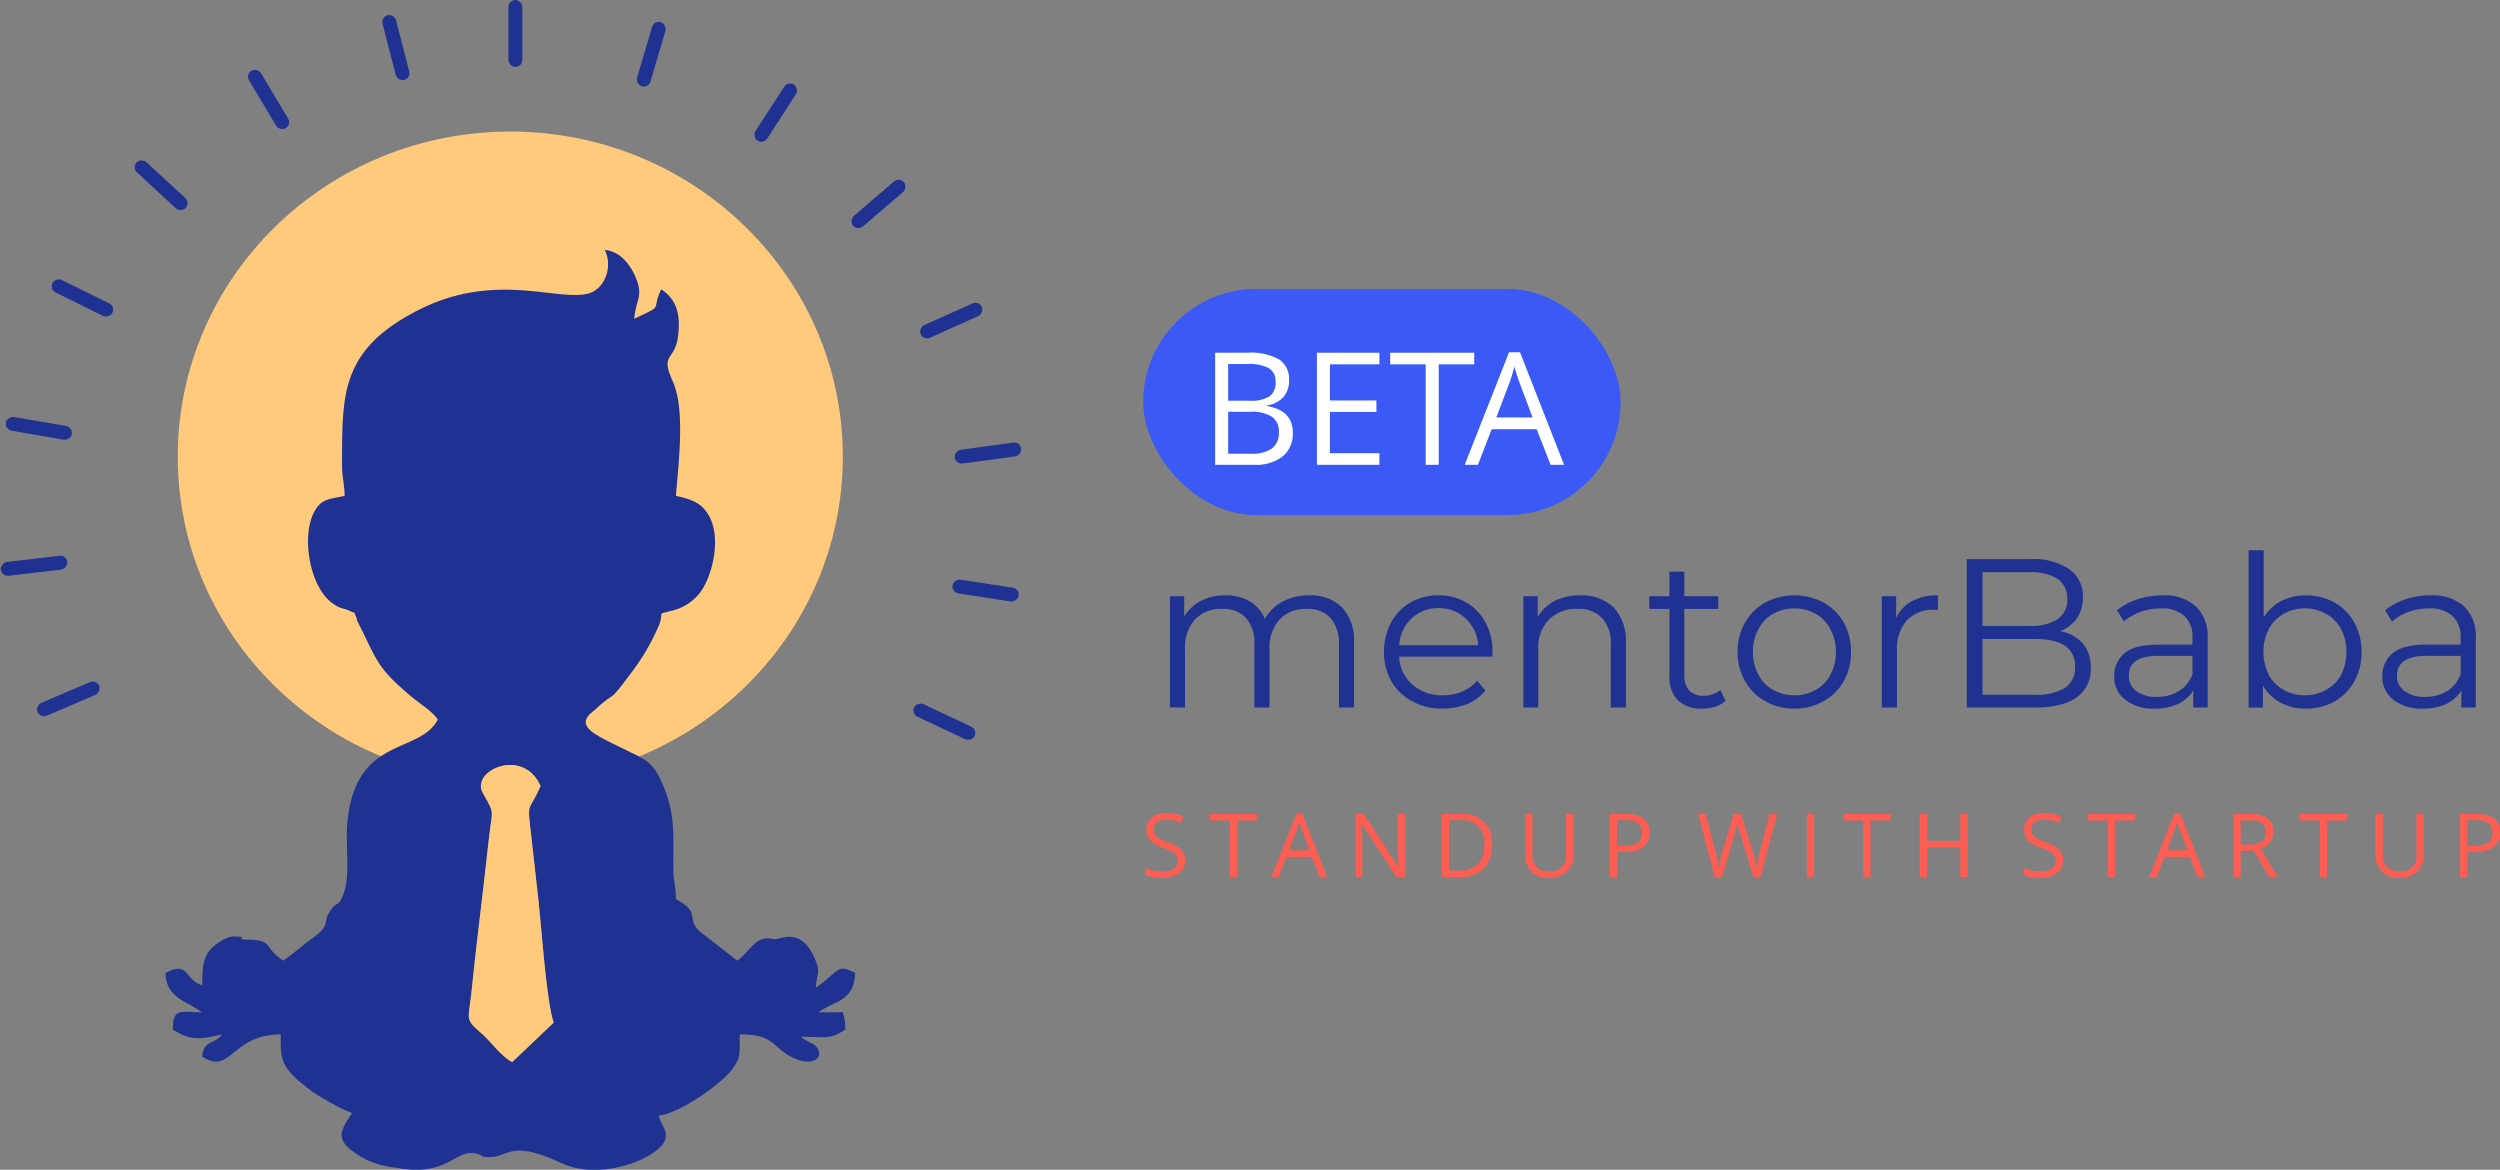 <svg xmlns="http://www.w3.org/2000/svg" viewBox="0 0 398 186.217">
  <rect x="0" y="0" width="398" height="186.217" fill="#808080" stroke="none"/>
  <defs>
    <style>
      .cls-1, .cls-4 {
        fill: #1f3291;
      }

      .cls-2 {
        fill: #fd5e53;
      }

      .cls-3, .cls-5 {
        fill: #ffca7c;
      }

      .cls-4, .cls-5 {
        fill-rule: evenodd;
      }

      .cls-6 {
        fill: #3a59f5;
      }

      .cls-7 {
        fill: #fff;
      }
    </style>
  </defs>
  <g id="mentorbaba" transform="translate(31.508 -26)">
    <g id="_468404050336" transform="translate(-31.508 26)">
      <g id="Group_7601" data-name="Group 7601" transform="translate(182.339 87.6)">
        <path id="Path_401" data-name="Path 401" class="cls-1" d="M536.135,7208.184a7.092,7.092,0,0,1,5.274,1.911,7.8,7.8,0,0,1,1.91,5.648v10.3h-2.409v-10.05a6.048,6.048,0,0,0-1.329-4.194,4.825,4.825,0,0,0-3.779-1.454,5.635,5.635,0,0,0-4.361,1.7,6.674,6.674,0,0,0-1.578,4.692v9.3h-2.409v-10.05a5.854,5.854,0,0,0-1.329-4.194,4.767,4.767,0,0,0-3.779-1.454,5.635,5.635,0,0,0-4.361,1.7,6.674,6.674,0,0,0-1.578,4.692v9.3H514V7208.31h2.284v3.239a6.661,6.661,0,0,1,2.658-2.492,8.264,8.264,0,0,1,3.862-.873,7.6,7.6,0,0,1,3.862.914,5.836,5.836,0,0,1,2.45,2.824,7.161,7.161,0,0,1,2.824-2.74A8.688,8.688,0,0,1,536.135,7208.184Zm29.2,9.761H550.5a6.218,6.218,0,0,0,2.118,4.443,6.946,6.946,0,0,0,4.859,1.7,8.058,8.058,0,0,0,3.032-.582,6.51,6.51,0,0,0,2.409-1.744l1.329,1.578a8.1,8.1,0,0,1-2.949,2.159,10.719,10.719,0,0,1-3.9.706,9.5,9.5,0,0,1-4.817-1.163,8.21,8.21,0,0,1-3.322-3.2,9.213,9.213,0,0,1-1.163-4.651,9.794,9.794,0,0,1,1.121-4.692,8.237,8.237,0,0,1,3.115-3.2,8.837,8.837,0,0,1,4.443-1.122,8.682,8.682,0,0,1,4.4,1.122,8.132,8.132,0,0,1,3.073,3.2,9.562,9.562,0,0,1,1.121,4.692Zm-8.555-7.725a5.983,5.983,0,0,0-4.319,1.661,6.16,6.16,0,0,0-1.952,4.235h12.583a6.381,6.381,0,0,0-1.994-4.235A5.982,5.982,0,0,0,556.775,7210.22Zm22.55-2.036a7.323,7.323,0,0,1,5.316,1.911,7.773,7.773,0,0,1,1.952,5.648v10.3h-2.409v-10.05a5.865,5.865,0,0,0-1.37-4.194,5.081,5.081,0,0,0-3.945-1.454,5.949,5.949,0,0,0-4.527,1.7,6.373,6.373,0,0,0-1.7,4.692v9.3h-2.367V7208.31h2.284v3.28a7.187,7.187,0,0,1,2.7-2.533A9.023,9.023,0,0,1,579.325,7208.184Zm23.132,16.779a4.385,4.385,0,0,1-1.661.954,6.961,6.961,0,0,1-2.077.291,5.2,5.2,0,0,1-3.862-1.329,5.271,5.271,0,0,1-1.329-3.82v-10.715h-3.2v-2.034h3.2v-3.9H595.9v3.9h5.4v2.034h-5.4v10.59a3.5,3.5,0,0,0,.789,2.409,3.147,3.147,0,0,0,2.284.831,4.257,4.257,0,0,0,1.453-.25,3.727,3.727,0,0,0,1.2-.664Zm10.964,1.245a9.047,9.047,0,0,1-4.61-1.163,8.267,8.267,0,0,1-3.239-3.2,9.24,9.24,0,0,1-1.2-4.651,9.393,9.393,0,0,1,1.2-4.692,8.559,8.559,0,0,1,3.239-3.2,10.03,10.03,0,0,1,9.219,0,8.274,8.274,0,0,1,3.239,3.2,9.367,9.367,0,0,1,1.163,4.692,9.213,9.213,0,0,1-1.163,4.651,8,8,0,0,1-3.239,3.2A9.046,9.046,0,0,1,613.421,7226.208Zm0-2.117a6.7,6.7,0,0,0,3.405-.873,5.657,5.657,0,0,0,2.326-2.409,7.489,7.489,0,0,0,.872-3.612,7.261,7.261,0,0,0-.872-3.612,5.758,5.758,0,0,0-2.326-2.45,6.7,6.7,0,0,0-3.405-.873,6.81,6.81,0,0,0-3.405.873,5.758,5.758,0,0,0-2.326,2.45,7.261,7.261,0,0,0-.872,3.612,7.489,7.489,0,0,0,.872,3.612,5.657,5.657,0,0,0,2.326,2.409A6.81,6.81,0,0,0,613.421,7224.091Zm16.2-12.293a5.72,5.72,0,0,1,2.533-2.7,8.358,8.358,0,0,1,4.111-.914v2.326l-.581-.042a5.72,5.72,0,0,0-4.361,1.7,6.849,6.849,0,0,0-1.578,4.858v9.012h-2.409V7208.31h2.284Zm26.122,2.076a6.3,6.3,0,0,1,3.613,1.993,5.834,5.834,0,0,1,1.246,3.862,5.448,5.448,0,0,1-2.242,4.693c-1.5,1.079-3.7,1.619-6.645,1.619H640.871v-23.63h10.175a10.121,10.121,0,0,1,6.146,1.619,5.159,5.159,0,0,1,2.159,4.485,5.8,5.8,0,0,1-.955,3.322A5.725,5.725,0,0,1,655.739,7213.874Zm-12.376-9.386v8.555h7.517a7.569,7.569,0,0,0,4.444-1.078,3.66,3.66,0,0,0,1.536-3.2,3.7,3.7,0,0,0-1.536-3.2,7.881,7.881,0,0,0-4.444-1.08Zm8.347,19.52a8.745,8.745,0,0,0,4.776-1.08,3.821,3.821,0,0,0,1.62-3.364c0-2.948-2.118-4.443-6.4-4.443h-8.347v8.888Zm20.308-15.824a7.453,7.453,0,0,1,5.316,1.745,6.589,6.589,0,0,1,1.869,5.107v11.006h-2.284v-2.74a5.573,5.573,0,0,1-2.409,2.159,8.527,8.527,0,0,1-3.7.747,7.232,7.232,0,0,1-4.734-1.412,4.552,4.552,0,0,1-1.744-3.737,4.645,4.645,0,0,1,1.62-3.655q1.62-1.371,5.232-1.369h5.606v-1.081a4.455,4.455,0,0,0-1.287-3.487,5.243,5.243,0,0,0-3.738-1.205,9.467,9.467,0,0,0-3.239.54,8.759,8.759,0,0,0-2.658,1.536l-1.08-1.785a10.089,10.089,0,0,1,3.239-1.745A12.534,12.534,0,0,1,672.018,7208.184Zm-.831,16.156a6.549,6.549,0,0,0,3.447-.914,5.388,5.388,0,0,0,2.159-2.7v-2.907h-5.565c-3.032,0-4.568,1.079-4.568,3.156a2.9,2.9,0,0,0,1.2,2.45A5.188,5.188,0,0,0,671.187,7224.34Zm23.672-16.156a9.265,9.265,0,0,1,4.527,1.122,8.064,8.064,0,0,1,3.156,3.2,9.151,9.151,0,0,1,1.163,4.692,9.265,9.265,0,0,1-1.163,4.693,8.331,8.331,0,0,1-3.156,3.2,9.244,9.244,0,0,1-4.527,1.122,8.3,8.3,0,0,1-3.987-.914,7.257,7.257,0,0,1-2.865-2.74v3.488h-2.284V7201h2.409v10.674a7.423,7.423,0,0,1,2.824-2.617A8.558,8.558,0,0,1,694.859,7208.184Zm-.166,15.907a6.547,6.547,0,0,0,3.364-.873,5.845,5.845,0,0,0,2.409-2.409,7.967,7.967,0,0,0,.831-3.612,7.717,7.717,0,0,0-.831-3.612,5.945,5.945,0,0,0-2.409-2.45,6.547,6.547,0,0,0-3.364-.873,6.7,6.7,0,0,0-3.405.873,6.107,6.107,0,0,0-2.367,2.45,7.715,7.715,0,0,0-.831,3.612,7.966,7.966,0,0,0,.831,3.612,6,6,0,0,0,2.367,2.409A6.7,6.7,0,0,0,694.693,7224.091Zm20.017-15.907a7.455,7.455,0,0,1,5.316,1.745,6.59,6.59,0,0,1,1.869,5.107v11.006H719.61v-2.74a5.573,5.573,0,0,1-2.409,2.159,8.527,8.527,0,0,1-3.7.747,7.232,7.232,0,0,1-4.734-1.412,4.552,4.552,0,0,1-1.744-3.737,4.645,4.645,0,0,1,1.62-3.655q1.62-1.371,5.233-1.369h5.606v-1.081a4.456,4.456,0,0,0-1.287-3.487,5.243,5.243,0,0,0-3.738-1.205,9.468,9.468,0,0,0-3.239.54,8.761,8.761,0,0,0-2.658,1.536l-1.08-1.785a10.09,10.09,0,0,1,3.239-1.745A12.535,12.535,0,0,1,714.71,7208.184Zm-.83,16.156a6.55,6.55,0,0,0,3.447-.914,5.39,5.39,0,0,0,2.159-2.7v-2.907h-5.565c-3.032,0-4.568,1.079-4.568,3.156a2.9,2.9,0,0,0,1.2,2.45A5.187,5.187,0,0,0,713.879,7224.34Z" transform="translate(-510.096 -7201)"/>
        <path id="Path_402" data-name="Path 402" class="cls-2" d="M426.354,8215.517a2.413,2.413,0,0,1-1,2.076,4.044,4.044,0,0,1-2.575.749,7.026,7.026,0,0,1-2.782-.458v-1.121a10.479,10.479,0,0,0,1.37.415,8.594,8.594,0,0,0,1.453.126,3.026,3.026,0,0,0,1.744-.415,1.5,1.5,0,0,0,.582-1.246,1.94,1.94,0,0,0-.208-.874,1.713,1.713,0,0,0-.706-.579,9.029,9.029,0,0,0-1.495-.667,4.943,4.943,0,0,1-1.993-1.161,2.614,2.614,0,0,1-.581-1.828,2.221,2.221,0,0,1,.872-1.826,3.57,3.57,0,0,1,2.284-.707,6.624,6.624,0,0,1,2.741.582l-.332,1a6.608,6.608,0,0,0-2.45-.5,2.36,2.36,0,0,0-1.412.376,1.286,1.286,0,0,0-.54,1.121,1.635,1.635,0,0,0,.208.83,1.5,1.5,0,0,0,.623.623,6.674,6.674,0,0,0,1.412.623,5.553,5.553,0,0,1,2.16,1.2A2.289,2.289,0,0,1,426.354,8215.517Zm8.264,2.7h-1.163V8209.2h-3.2v-1.036h7.517v1.036h-3.156Zm13.123,0-1.246-3.2h-4.028l-1.246,3.2h-1.163l3.987-10.091H445l3.945,10.091Zm-1.62-4.276-1.163-3.115c-.125-.373-.291-.871-.457-1.41a12.937,12.937,0,0,1-.415,1.41l-1.2,3.115Zm15.2,4.276h-1.329l-5.523-8.431h-.042c.083,1,.125,1.869.125,2.7v5.73h-1.08v-10.048H454.8l5.44,8.387h.083a11.628,11.628,0,0,1-.083-1.2c-.041-.665-.041-1.121-.041-1.411v-5.771h1.121Zm13.871-5.147a5.211,5.211,0,0,1-1.329,3.82,5.42,5.42,0,0,1-3.9,1.327h-2.782v-10.048h3.073a4.479,4.479,0,0,1,4.942,4.9Zm-1.246.04a3.459,3.459,0,0,0-3.9-3.945h-1.7v8.015h1.453a4.387,4.387,0,0,0,3.115-1A4.117,4.117,0,0,0,473.946,8213.108Zm14.2-4.94v6.478a3.416,3.416,0,0,1-1.038,2.7,3.95,3.95,0,0,1-2.865,1,3.745,3.745,0,0,1-2.782-1,3.667,3.667,0,0,1-1-2.7v-6.478h1.163v6.56a2.565,2.565,0,0,0,.706,1.91,2.689,2.689,0,0,0,1.993.666,2.391,2.391,0,0,0,2.658-2.618v-6.518Zm12.127,2.906a2.783,2.783,0,0,1-1.038,2.366,4.622,4.622,0,0,1-2.949.789h-1.2v3.986h-1.163v-10.048h2.616C499.03,8208.168,500.276,8209.123,500.276,8211.074Zm-5.191,2.158h1.08a3.887,3.887,0,0,0,2.243-.5,1.827,1.827,0,0,0,.664-1.579,1.8,1.8,0,0,0-.623-1.5,3.426,3.426,0,0,0-2.035-.5h-1.329Zm22.841,4.983H516.8l-2.035-6.727a9.535,9.535,0,0,1-.332-1.122,4.32,4.32,0,0,1-.166-.829c-.125.579-.291,1.246-.5,1.992l-1.952,6.686h-1.163L508,8208.168h1.2l1.62,6.187a21.255,21.255,0,0,1,.457,2.367,23.347,23.347,0,0,1,.54-2.451l1.827-6.1h1.2l1.91,6.146a17.31,17.31,0,0,1,.54,2.408,17.449,17.449,0,0,1,.5-2.367l1.578-6.187h1.246Zm7.392,0v-10.048h1.163v10.048Zm10.133,0h-1.163V8209.2h-3.156v-1.036h7.517v1.036h-3.2Zm15.449,0h-1.163v-4.733h-5.274v4.733h-1.2v-10.048h1.2v4.277h5.274v-4.277H550.9Zm15.2-2.7a2.488,2.488,0,0,1-.955,2.076,4.253,4.253,0,0,1-2.616.749,6.663,6.663,0,0,1-2.741-.458v-1.121a12.1,12.1,0,0,0,1.329.415,8.977,8.977,0,0,0,1.453.126,2.857,2.857,0,0,0,1.744-.415,1.431,1.431,0,0,0,.623-1.246,1.939,1.939,0,0,0-.208-.874,2.041,2.041,0,0,0-.706-.579,9.023,9.023,0,0,0-1.5-.667,4.854,4.854,0,0,1-2.035-1.161,2.829,2.829,0,0,1-.582-1.828,2.221,2.221,0,0,1,.872-1.826,3.694,3.694,0,0,1,2.326-.707,6.625,6.625,0,0,1,2.741.582l-.374,1a6.4,6.4,0,0,0-2.409-.5,2.411,2.411,0,0,0-1.453.376,1.394,1.394,0,0,0-.54,1.121,1.635,1.635,0,0,0,.208.83,1.4,1.4,0,0,0,.664.623,5.394,5.394,0,0,0,1.37.623,5.79,5.79,0,0,1,2.2,1.2A2.45,2.45,0,0,1,566.1,8215.517Zm8.264,2.7H573.2V8209.2H570v-1.036h7.558v1.036h-3.2Zm13.165,0-1.246-3.2h-4.028l-1.246,3.2h-1.2l3.987-10.091h1l3.945,10.091Zm-1.62-4.276-1.163-3.115a13.421,13.421,0,0,1-.5-1.41,7.529,7.529,0,0,1-.415,1.41l-1.163,3.115Zm8.472.083v4.193h-1.163v-10.048h2.741a4.423,4.423,0,0,1,2.741.705,2.527,2.527,0,0,1,.872,2.117,2.665,2.665,0,0,1-1.994,2.7l2.7,4.525h-1.37l-2.409-4.193Zm0-1H596a2.623,2.623,0,0,0,1.786-.5,1.743,1.743,0,0,0,.581-1.453,1.64,1.64,0,0,0-.581-1.453,3.1,3.1,0,0,0-1.869-.417h-1.537Zm13.746,5.191h-1.163V8209.2h-3.156v-1.036h7.517v1.036h-3.2Zm15.407-10.048v6.478a3.417,3.417,0,0,1-1.038,2.7,4.019,4.019,0,0,1-2.865,1,3.746,3.746,0,0,1-2.783-1,3.667,3.667,0,0,1-1-2.7v-6.478h1.163v6.56a2.565,2.565,0,0,0,.706,1.91,2.689,2.689,0,0,0,1.993.666,2.391,2.391,0,0,0,2.658-2.618v-6.518Zm12.126,2.906a2.783,2.783,0,0,1-1.038,2.366,4.621,4.621,0,0,1-2.949.789h-1.2v3.986h-1.163v-10.048h2.616C634.415,8208.168,635.66,8209.123,635.66,8211.074Zm-5.191,2.158h1.08a3.978,3.978,0,0,0,2.243-.5,1.827,1.827,0,0,0,.664-1.579,1.8,1.8,0,0,0-.623-1.5,3.426,3.426,0,0,0-2.035-.5h-1.329Z" transform="translate(-420 -8166.179)"/>
      </g>
      <g id="Group_7602" data-name="Group 7602">
        <g id="Group_7599" data-name="Group 7599">
          <ellipse id="Ellipse_2" data-name="Ellipse 2" class="cls-3" cx="52.94" cy="51.757" rx="52.94" ry="51.757" transform="translate(28.298 20.945)"/>
          <g id="Group_7598" data-name="Group 7598">
            <rect id="Rectangle_181" data-name="Rectangle 181" class="cls-1" width="2.216" height="10.656" rx="1.108" transform="translate(80.943)"/>
            <rect id="Rectangle_182" data-name="Rectangle 182" class="cls-1" width="2.216" height="10.656" rx="1.108" transform="matrix(0.959, 0.283, -0.283, 0.959, 104.126, 3.21)"/>
            <rect id="Rectangle_183" data-name="Rectangle 183" class="cls-1" width="2.216" height="10.656" rx="1.108" transform="matrix(0.839, 0.543, -0.543, 0.839, 125.457, 12.859)"/>
            <rect id="Rectangle_184" data-name="Rectangle 184" class="cls-1" width="2.216" height="10.656" rx="1.108" transform="matrix(0.651, 0.759, -0.759, 0.651, 143.18, 28.156)"/>
            <rect id="Rectangle_185" data-name="Rectangle 185" class="cls-1" width="2.216" height="10.656" rx="1.108" transform="matrix(0.409, 0.912, -0.912, 0.409, 155.844, 47.847)"/>
            <rect id="Rectangle_186" data-name="Rectangle 186" class="cls-1" width="2.216" height="10.656" rx="1.108" transform="matrix(0.134, 0.991, -0.991, 0.134, 162.41, 70.319)"/>
            <rect id="Rectangle_187" data-name="Rectangle 187" class="cls-1" width="2.216" height="10.656" rx="1.108" transform="matrix(-0.152, 0.988, -0.988, -0.152, 162.34, 93.731)"/>
            <rect id="Rectangle_188" data-name="Rectangle 188" class="cls-1" width="2.216" height="10.656" rx="1.108" transform="matrix(-0.426, 0.905, -0.905, -0.426, 155.641, 116.164)"/>
            <rect id="Rectangle_189" data-name="Rectangle 189" class="cls-1" width="2.216" height="10.656" rx="1.108" transform="matrix(-0.393, -0.92, 0.92, -0.393, 6.417, 114.375)"/>
            <rect id="Rectangle_190" data-name="Rectangle 190" class="cls-1" width="2.216" height="10.656" rx="1.108" transform="matrix(-0.116, -0.993, 0.993, -0.116, 0.258, 91.788)"/>
            <rect id="Rectangle_191" data-name="Rectangle 191" class="cls-1" width="2.216" height="10.656" rx="1.108" transform="matrix(0.17, -0.985, 0.985, 0.17, 0.75, 68.381)"/>
            <rect id="Rectangle_192" data-name="Rectangle 192" class="cls-1" width="2.216" height="10.656" rx="1.108" transform="matrix(0.442, -0.897, 0.897, 0.442, 7.853, 46.073)"/>
            <rect id="Rectangle_193" data-name="Rectangle 193" class="cls-1" width="2.216" height="10.656" rx="1.108" transform="matrix(0.678, -0.735, 0.735, 0.678, 20.985, 26.691)"/>
            <rect id="Rectangle_194" data-name="Rectangle 194" class="cls-1" width="2.216" height="10.656" rx="1.108" transform="matrix(0.859, -0.513, 0.513, 0.859, 39.07, 11.824)"/>
            <rect id="Rectangle_195" data-name="Rectangle 195" class="cls-1" width="2.216" height="10.656" rx="1.108" transform="matrix(0.969, -0.249, 0.249, 0.969, 60.626, 2.689)"/>
          </g>
        </g>
        <g id="Group_7600" data-name="Group 7600" transform="translate(26.363 39.792)">
          <path id="Path_403" data-name="Path 403" class="cls-4" d="M1077.175,1605.265Zm-32.049,21.16h-1.613a12.443,12.443,0,0,1-4.678-1.129c-8.254-3.845-8.2-.646-11.642-.887-1.318-.107-.457-.242-1.775-.564-2.742-.618-4.033,2.393-9.034,2.581h-.968q-.807-.04-1.775-.161c-2.823-.4-4.866-.672-7.582-2.581-3.092-2.151-2.178-3.576-.376-6.265a30.236,30.236,0,0,1-4.167-2.1,20.994,20.994,0,0,1-3.5-2.366c-3.979-3.119-3.683-4.678-3.683-8.066-7.878,0-7.932,6.587-12.5,3.522.242-2.689,1.909-1.855,3.146-3.522-3.28.753-5,1.1-7.824-.78,0-3.549,1.237-2.742,4.678-2.742l-1.936-1.183c-2.312-1.156-3.9-2.447-3.9-5.082,3.818-2.043,3.011,1.183,5.834,1.963,0-2.527.108-4.167,1.156-5.512.672-.833,2.554-2.312,3.952-2.259,3.011.108-.592.43,2.2.511,4.141.107,2.259,1.1,5.592,3.334,1.613-1.075,3.011-2.393,4.651-3.576,3.253-2.366,1.317-2.5,3.092-4.705,1.049-1.291.941-.134,1.775-2.151,1.21-2.931.4-7.582.645-11.077,1.1-14.411,11.454-11.185,14.438-16.858-.914-1.4-2.769-2.447-4.167-3.63-4.732-4.006-5.324-5.162-7.609-10l-1.049-2.1c-.242-.672.135.027-.161-.592-.457-.941.135-.457-.995-.968-1.183-.565-1.318-.215-2.716-1.183-3.71-2.581-5.055-10.7-2.984-14.573,1.183-2.2,2.366-1.99,4.84-2.581,0-1.963-.4-2.689-.4-5.082.054-10.755-.4-18.041,11.991-24.413,12.422-6.4,22.424-1.317,27.344-2.742,2.339-.7,3.872-4.033,2.5-6.91,2.366.215,3.845,2.151,4.705,3.9,1.613,3.442.242,3.845-.027,7.071,5.028-2.42,2.554-1.049,4.3-4.705,2.124,1.425,3.173,3.469,2.688,7.394-.484,4.114-2.93,2.689-.86,7.233,1.99,4.409.968,12.69.511,18.256,2.447.564,4.006,1.048,5.189,3.038,2.043,3.388.78,9.383-1.264,12.26a7.966,7.966,0,0,1-4.786,3.038c-2.259.645-.995-.081-1.775,2.124a35.713,35.713,0,0,1-4.275,7.448c-3.952,5.27-2.393,3.011-5.377,5.593l-.188.188-1.049.914a.721.721,0,0,0-.215.188c-2.071,2.178,1.425,3.5,5.781,5.673,3.065,1.506,4.194,1.855,5.619,4.947,2.42,5.243,1.855,8.792,1.936,14.116.027,1.963.4,2.715.4,4.678,4.409,2.339,1.156,3.2,4.275,5.512l5.485,4.275c1.183-.78,2.5-2.716,3.469-3.2,1.317-.672,1.882-.161,2.716-.215.726-.054,3.9-1.748,5.942,2.608,1.237,2.635.618,2.42.376,5.108,3.791-2.527,3.253-3.926,6.265-2.339-.108,4.49-3.253,4.436-5.861,6.265h3.9a7.876,7.876,0,0,1,.4,2.742c-2.554,1.694-3.065,1.156-7.044,1.156.618.538.081.135.941.646.242.134.995.51,1.049.538,2.151,1.667.242,4.006-3.576,1.99-3.173-1.667-2.662-3.549-8.174-3.549,0,3.092.161,3.683-1.156,5.485-1.828,2.5-8.577,7.179-11.749,7.421.376,1.586,1.425,2.231,1.049,3.764C1055.074,1623.521,1050.288,1626.156,1045.126,1626.425Zm-63.291-29.36Zm53.854-31.726c-1.936,4.517-2.178,1.909-1.452,8.227.376,3.253.753,6.614,1.1,9.841.511,4.544,1.291,16.293,2.447,19.6l-6.614,6.291c-1.855-.995-3.28-3.173-4.759-4.463-2.85-2.474-2.2-2.124-1.721-6.641.565-5.565,1.237-11.077,1.882-16.562.323-2.716.592-5.4.914-8.093.511-4.705.995-3.522-1.022-7.152C1024.584,1562.946,1032.865,1559.074,1035.688,1565.338Z" transform="translate(-976 -1480)"/>
          <path id="Path_404" data-name="Path 404" class="cls-5" d="M2773.514,4549.722c-.646,5.484-1.318,11-1.882,16.562-.484,4.517-1.129,4.167,1.721,6.641,1.479,1.29,2.9,3.468,4.759,4.463l6.614-6.292c-1.156-3.307-1.936-15.057-2.446-19.6-.35-3.226-.726-6.587-1.1-9.84-.726-6.318-.484-3.711,1.452-8.228-2.823-6.265-11.1-2.393-9.222,1.048,2.016,3.63,1.533,2.447,1.022,7.152C2774.105,4544.318,2773.837,4547.006,2773.514,4549.722Z" transform="translate(-2722.94 -4448.09)"/>
        </g>
      </g>
      <g id="Group_8129" data-name="Group 8129" transform="translate(7 20)">
        <rect id="Rectangle_4192" data-name="Rectangle 4192" class="cls-6" width="76" height="36" rx="18" transform="translate(175 26)"/>
        <path id="Path_3749" data-name="Path 3749" class="cls-7" d="M-26.55-17.847h5.042a9.512,9.512,0,0,1,5.139,1.062,3.749,3.749,0,0,1,1.587,3.357,3.879,3.879,0,0,1-.885,2.618A4.261,4.261,0,0,1-18.25-9.473v.122q4.065.7,4.065,4.272A4.589,4.589,0,0,1-15.8-1.343,6.885,6.885,0,0,1-20.325,0H-26.55Zm2.075,7.642h3.418a5.564,5.564,0,0,0,3.162-.69,2.663,2.663,0,0,0,.964-2.325,2.353,2.353,0,0,0-1.074-2.167,6.712,6.712,0,0,0-3.418-.665h-3.052Zm0,1.758V-1.77h3.723A5.3,5.3,0,0,0-17.5-2.606a3.087,3.087,0,0,0,1.093-2.618,2.773,2.773,0,0,0-1.117-2.441,5.97,5.97,0,0,0-3.4-.781ZM-.4,0h-9.949V-17.847H-.4V-16H-8.276v5.75h7.4v1.831h-7.4v6.567H-.4ZM9.045,0H6.97V-16H1.318v-1.843H14.7V-16H9.045Zm17.81,0L24.634-5.676H17.48L15.283,0h-2.1l7.056-17.92h1.746L29,0ZM23.987-7.544l-2.075-5.53q-.4-1.05-.83-2.576a23.129,23.129,0,0,1-.769,2.576l-2.1,5.53Z" transform="translate(213 54)"/>
      </g>
    </g>
  </g>
</svg>
